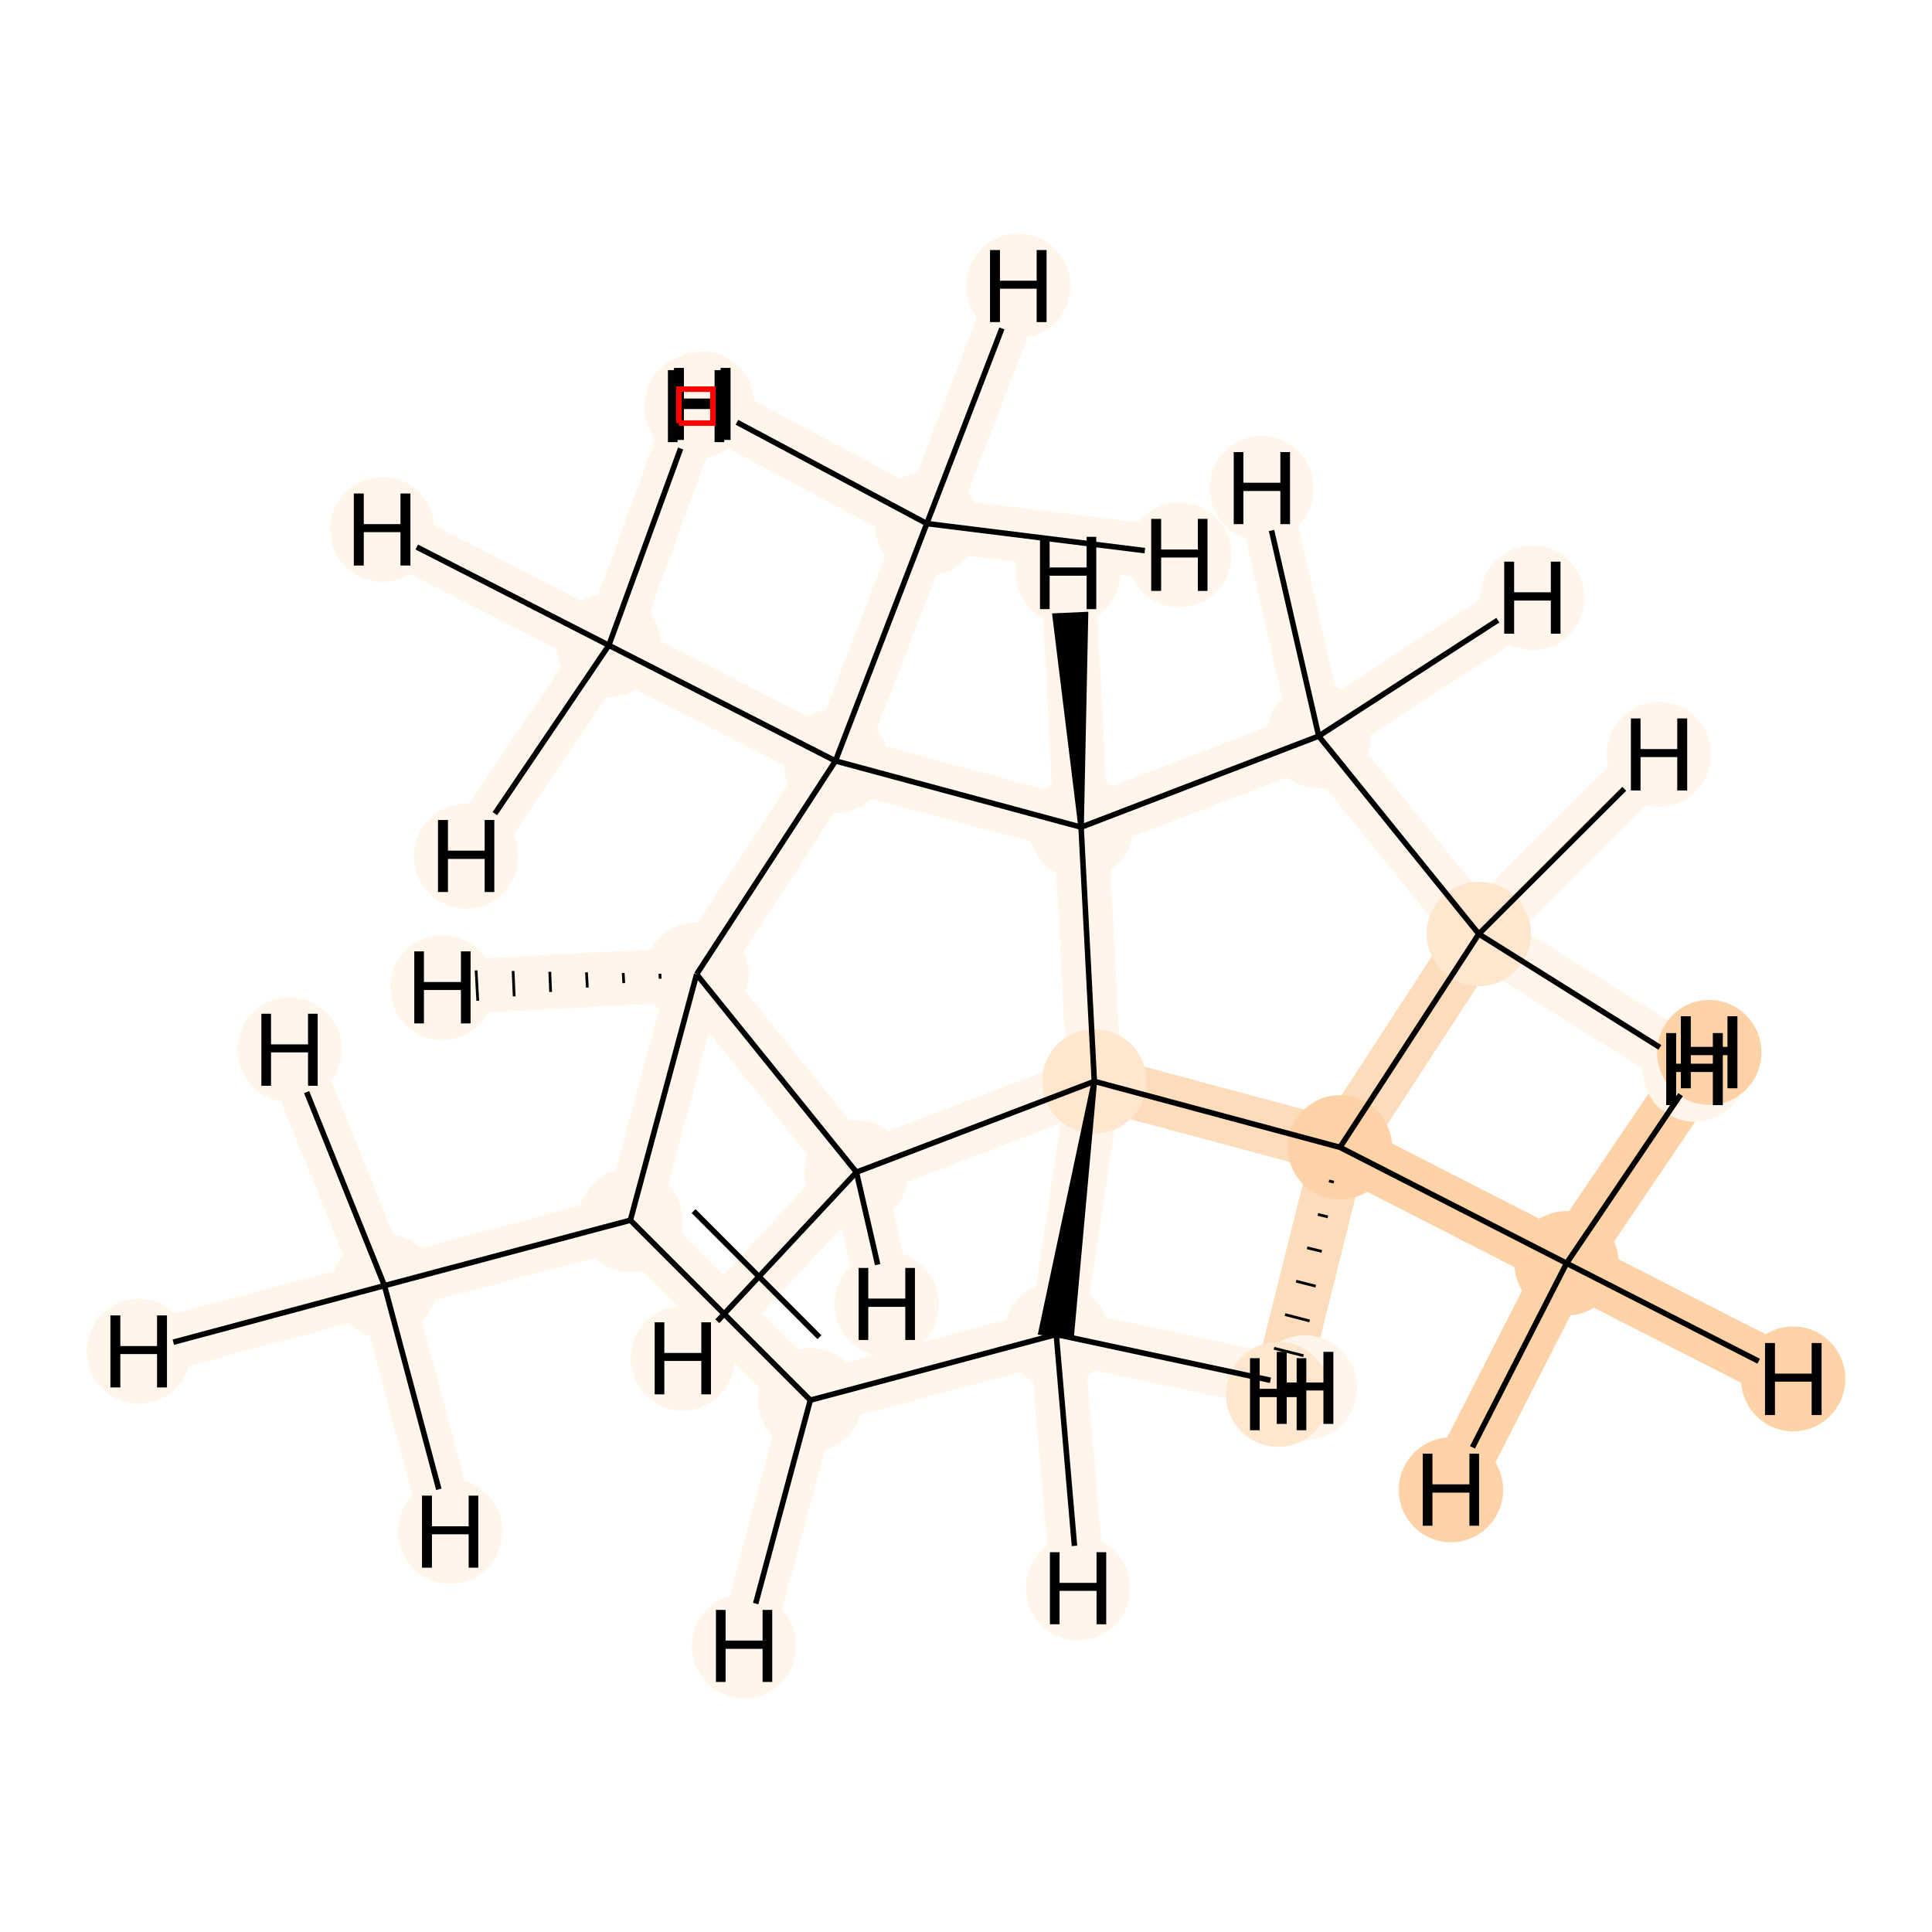 <?xml version='1.0' encoding='iso-8859-1'?>
<svg version='1.1' baseProfile='full'
              xmlns='http://www.w3.org/2000/svg'
                      xmlns:rdkit='http://www.rdkit.org/xml'
                      xmlns:xlink='http://www.w3.org/1999/xlink'
                  xml:space='preserve'
width='700px' height='700px' viewBox='0 0 700 700'>
<!-- END OF HEADER -->
<rect style='opacity:1.0;fill:#FFFFFF;stroke:none' width='700.0' height='700.0' x='0.0' y='0.0'> </rect>
<path d='M 139.3,465.8 L 228.4,442.1' style='fill:none;fill-rule:evenodd;stroke:#FFF5EB;stroke-width:19.7px;stroke-linecap:butt;stroke-linejoin:miter;stroke-opacity:1' />
<path d='M 139.3,465.8 L 50.3,489.6' style='fill:none;fill-rule:evenodd;stroke:#FFF5EB;stroke-width:19.7px;stroke-linecap:butt;stroke-linejoin:miter;stroke-opacity:1' />
<path d='M 139.3,465.8 L 104.9,380.3' style='fill:none;fill-rule:evenodd;stroke:#FFF5EB;stroke-width:19.7px;stroke-linecap:butt;stroke-linejoin:miter;stroke-opacity:1' />
<path d='M 139.3,465.8 L 163.1,554.9' style='fill:none;fill-rule:evenodd;stroke:#FFF5EB;stroke-width:19.7px;stroke-linecap:butt;stroke-linejoin:miter;stroke-opacity:1' />
<path d='M 228.4,442.1 L 293.6,507.3' style='fill:none;fill-rule:evenodd;stroke:#FFF5EB;stroke-width:19.7px;stroke-linecap:butt;stroke-linejoin:miter;stroke-opacity:1' />
<path d='M 228.4,442.1 L 252.4,353.0' style='fill:none;fill-rule:evenodd;stroke:#FFF5EB;stroke-width:19.7px;stroke-linecap:butt;stroke-linejoin:miter;stroke-opacity:1' />
<path d='M 293.6,507.3 L 382.7,483.5' style='fill:none;fill-rule:evenodd;stroke:#FFF5EB;stroke-width:19.7px;stroke-linecap:butt;stroke-linejoin:miter;stroke-opacity:1' />
<path d='M 293.6,507.3 L 269.6,596.4' style='fill:none;fill-rule:evenodd;stroke:#FFF5EB;stroke-width:19.7px;stroke-linecap:butt;stroke-linejoin:miter;stroke-opacity:1' />
<path d='M 382.7,483.5 L 396.5,391.8' style='fill:none;fill-rule:evenodd;stroke:#FFF5EB;stroke-width:19.7px;stroke-linecap:butt;stroke-linejoin:miter;stroke-opacity:1' />
<path d='M 382.7,483.5 L 390.6,575.4' style='fill:none;fill-rule:evenodd;stroke:#FFF5EB;stroke-width:19.7px;stroke-linecap:butt;stroke-linejoin:miter;stroke-opacity:1' />
<path d='M 382.7,483.5 L 472.8,502.8' style='fill:none;fill-rule:evenodd;stroke:#FFF5EB;stroke-width:19.7px;stroke-linecap:butt;stroke-linejoin:miter;stroke-opacity:1' />
<path d='M 396.5,391.8 L 310.3,424.7' style='fill:none;fill-rule:evenodd;stroke:#FFF5EB;stroke-width:19.7px;stroke-linecap:butt;stroke-linejoin:miter;stroke-opacity:1' />
<path d='M 396.5,391.8 L 391.7,299.7' style='fill:none;fill-rule:evenodd;stroke:#FFF5EB;stroke-width:19.7px;stroke-linecap:butt;stroke-linejoin:miter;stroke-opacity:1' />
<path d='M 396.5,391.8 L 485.5,415.7' style='fill:none;fill-rule:evenodd;stroke:#FDDCBB;stroke-width:19.7px;stroke-linecap:butt;stroke-linejoin:miter;stroke-opacity:1' />
<path d='M 310.3,424.7 L 252.4,353.0' style='fill:none;fill-rule:evenodd;stroke:#FFF5EB;stroke-width:19.7px;stroke-linecap:butt;stroke-linejoin:miter;stroke-opacity:1' />
<path d='M 310.3,424.7 L 321.3,472.5' style='fill:none;fill-rule:evenodd;stroke:#FFF5EB;stroke-width:19.7px;stroke-linecap:butt;stroke-linejoin:miter;stroke-opacity:1' />
<path d='M 310.3,424.7 L 247.4,492.1' style='fill:none;fill-rule:evenodd;stroke:#FFF5EB;stroke-width:19.7px;stroke-linecap:butt;stroke-linejoin:miter;stroke-opacity:1' />
<path d='M 252.4,353.0 L 302.7,275.7' style='fill:none;fill-rule:evenodd;stroke:#FFF5EB;stroke-width:19.7px;stroke-linecap:butt;stroke-linejoin:miter;stroke-opacity:1' />
<path d='M 252.4,353.0 L 160.3,357.8' style='fill:none;fill-rule:evenodd;stroke:#FFF5EB;stroke-width:19.7px;stroke-linecap:butt;stroke-linejoin:miter;stroke-opacity:1' />
<path d='M 302.7,275.7 L 220.6,233.8' style='fill:none;fill-rule:evenodd;stroke:#FFF5EB;stroke-width:19.7px;stroke-linecap:butt;stroke-linejoin:miter;stroke-opacity:1' />
<path d='M 302.7,275.7 L 335.8,189.7' style='fill:none;fill-rule:evenodd;stroke:#FFF5EB;stroke-width:19.7px;stroke-linecap:butt;stroke-linejoin:miter;stroke-opacity:1' />
<path d='M 302.7,275.7 L 391.7,299.7' style='fill:none;fill-rule:evenodd;stroke:#FFF5EB;stroke-width:19.7px;stroke-linecap:butt;stroke-linejoin:miter;stroke-opacity:1' />
<path d='M 220.6,233.8 L 138.5,191.8' style='fill:none;fill-rule:evenodd;stroke:#FFF5EB;stroke-width:19.7px;stroke-linecap:butt;stroke-linejoin:miter;stroke-opacity:1' />
<path d='M 220.6,233.8 L 252.2,147.2' style='fill:none;fill-rule:evenodd;stroke:#FFF5EB;stroke-width:19.7px;stroke-linecap:butt;stroke-linejoin:miter;stroke-opacity:1' />
<path d='M 220.6,233.8 L 168.9,310.2' style='fill:none;fill-rule:evenodd;stroke:#FFF5EB;stroke-width:19.7px;stroke-linecap:butt;stroke-linejoin:miter;stroke-opacity:1' />
<path d='M 335.8,189.7 L 368.9,103.6' style='fill:none;fill-rule:evenodd;stroke:#FFF5EB;stroke-width:19.7px;stroke-linecap:butt;stroke-linejoin:miter;stroke-opacity:1' />
<path d='M 335.8,189.7 L 254.4,146.3' style='fill:none;fill-rule:evenodd;stroke:#FFF5EB;stroke-width:19.7px;stroke-linecap:butt;stroke-linejoin:miter;stroke-opacity:1' />
<path d='M 335.8,189.7 L 427.3,201.0' style='fill:none;fill-rule:evenodd;stroke:#FFF5EB;stroke-width:19.7px;stroke-linecap:butt;stroke-linejoin:miter;stroke-opacity:1' />
<path d='M 391.7,299.7 L 477.8,266.7' style='fill:none;fill-rule:evenodd;stroke:#FFF5EB;stroke-width:19.7px;stroke-linecap:butt;stroke-linejoin:miter;stroke-opacity:1' />
<path d='M 391.7,299.7 L 387.0,207.6' style='fill:none;fill-rule:evenodd;stroke:#FFF5EB;stroke-width:19.7px;stroke-linecap:butt;stroke-linejoin:miter;stroke-opacity:1' />
<path d='M 477.8,266.7 L 535.8,338.4' style='fill:none;fill-rule:evenodd;stroke:#FFF5EB;stroke-width:19.7px;stroke-linecap:butt;stroke-linejoin:miter;stroke-opacity:1' />
<path d='M 477.8,266.7 L 457.2,176.9' style='fill:none;fill-rule:evenodd;stroke:#FFF5EB;stroke-width:19.7px;stroke-linecap:butt;stroke-linejoin:miter;stroke-opacity:1' />
<path d='M 477.8,266.7 L 555.2,216.6' style='fill:none;fill-rule:evenodd;stroke:#FFF5EB;stroke-width:19.7px;stroke-linecap:butt;stroke-linejoin:miter;stroke-opacity:1' />
<path d='M 535.8,338.4 L 485.5,415.7' style='fill:none;fill-rule:evenodd;stroke:#FDDCBB;stroke-width:19.7px;stroke-linecap:butt;stroke-linejoin:miter;stroke-opacity:1' />
<path d='M 535.8,338.4 L 601.1,273.3' style='fill:none;fill-rule:evenodd;stroke:#FFF5EB;stroke-width:19.7px;stroke-linecap:butt;stroke-linejoin:miter;stroke-opacity:1' />
<path d='M 535.8,338.4 L 614.0,387.4' style='fill:none;fill-rule:evenodd;stroke:#FFF5EB;stroke-width:19.7px;stroke-linecap:butt;stroke-linejoin:miter;stroke-opacity:1' />
<path d='M 485.5,415.7 L 567.6,457.7' style='fill:none;fill-rule:evenodd;stroke:#FDD2A7;stroke-width:19.7px;stroke-linecap:butt;stroke-linejoin:miter;stroke-opacity:1' />
<path d='M 485.5,415.7 L 463.1,505.2' style='fill:none;fill-rule:evenodd;stroke:#FDDCBB;stroke-width:19.7px;stroke-linecap:butt;stroke-linejoin:miter;stroke-opacity:1' />
<path d='M 567.6,457.7 L 649.7,499.6' style='fill:none;fill-rule:evenodd;stroke:#FDD2A7;stroke-width:19.7px;stroke-linecap:butt;stroke-linejoin:miter;stroke-opacity:1' />
<path d='M 567.6,457.7 L 525.7,539.8' style='fill:none;fill-rule:evenodd;stroke:#FDD2A7;stroke-width:19.7px;stroke-linecap:butt;stroke-linejoin:miter;stroke-opacity:1' />
<path d='M 567.6,457.7 L 619.3,381.3' style='fill:none;fill-rule:evenodd;stroke:#FDD2A7;stroke-width:19.7px;stroke-linecap:butt;stroke-linejoin:miter;stroke-opacity:1' />
<ellipse cx='139.3' cy='465.8' rx='18.4' ry='18.4'  style='fill:#FFF5EB;fill-rule:evenodd;stroke:#FFF5EB;stroke-width:1.0px;stroke-linecap:butt;stroke-linejoin:miter;stroke-opacity:1' />
<ellipse cx='228.4' cy='442.1' rx='18.4' ry='18.4'  style='fill:#FFF5EB;fill-rule:evenodd;stroke:#FFF5EB;stroke-width:1.0px;stroke-linecap:butt;stroke-linejoin:miter;stroke-opacity:1' />
<ellipse cx='293.6' cy='507.3' rx='18.4' ry='18.4'  style='fill:#FFF5EB;fill-rule:evenodd;stroke:#FFF5EB;stroke-width:1.0px;stroke-linecap:butt;stroke-linejoin:miter;stroke-opacity:1' />
<ellipse cx='382.7' cy='483.5' rx='18.4' ry='18.4'  style='fill:#FFF5EB;fill-rule:evenodd;stroke:#FFF5EB;stroke-width:1.0px;stroke-linecap:butt;stroke-linejoin:miter;stroke-opacity:1' />
<ellipse cx='396.5' cy='391.8' rx='18.4' ry='18.4'  style='fill:#FEE6CF;fill-rule:evenodd;stroke:#FEE6CF;stroke-width:1.0px;stroke-linecap:butt;stroke-linejoin:miter;stroke-opacity:1' />
<ellipse cx='310.3' cy='424.7' rx='18.4' ry='18.4'  style='fill:#FFF5EB;fill-rule:evenodd;stroke:#FFF5EB;stroke-width:1.0px;stroke-linecap:butt;stroke-linejoin:miter;stroke-opacity:1' />
<ellipse cx='252.4' cy='353.0' rx='18.4' ry='18.4'  style='fill:#FFF5EB;fill-rule:evenodd;stroke:#FFF5EB;stroke-width:1.0px;stroke-linecap:butt;stroke-linejoin:miter;stroke-opacity:1' />
<ellipse cx='302.7' cy='275.7' rx='18.4' ry='18.4'  style='fill:#FFF5EB;fill-rule:evenodd;stroke:#FFF5EB;stroke-width:1.0px;stroke-linecap:butt;stroke-linejoin:miter;stroke-opacity:1' />
<ellipse cx='220.6' cy='233.8' rx='18.4' ry='18.4'  style='fill:#FFF5EB;fill-rule:evenodd;stroke:#FFF5EB;stroke-width:1.0px;stroke-linecap:butt;stroke-linejoin:miter;stroke-opacity:1' />
<ellipse cx='335.8' cy='189.7' rx='18.4' ry='18.4'  style='fill:#FFF5EB;fill-rule:evenodd;stroke:#FFF5EB;stroke-width:1.0px;stroke-linecap:butt;stroke-linejoin:miter;stroke-opacity:1' />
<ellipse cx='391.7' cy='299.7' rx='18.4' ry='18.4'  style='fill:#FFF5EB;fill-rule:evenodd;stroke:#FFF5EB;stroke-width:1.0px;stroke-linecap:butt;stroke-linejoin:miter;stroke-opacity:1' />
<ellipse cx='477.8' cy='266.7' rx='18.4' ry='18.4'  style='fill:#FFF5EB;fill-rule:evenodd;stroke:#FFF5EB;stroke-width:1.0px;stroke-linecap:butt;stroke-linejoin:miter;stroke-opacity:1' />
<ellipse cx='535.8' cy='338.4' rx='18.4' ry='18.4'  style='fill:#FEE6CF;fill-rule:evenodd;stroke:#FEE6CF;stroke-width:1.0px;stroke-linecap:butt;stroke-linejoin:miter;stroke-opacity:1' />
<ellipse cx='485.5' cy='415.7' rx='18.4' ry='18.4'  style='fill:#FDD2A7;fill-rule:evenodd;stroke:#FDD2A7;stroke-width:1.0px;stroke-linecap:butt;stroke-linejoin:miter;stroke-opacity:1' />
<ellipse cx='567.6' cy='457.7' rx='18.4' ry='18.4'  style='fill:#FDD2A7;fill-rule:evenodd;stroke:#FDD2A7;stroke-width:1.0px;stroke-linecap:butt;stroke-linejoin:miter;stroke-opacity:1' />
<ellipse cx='50.3' cy='489.6' rx='18.4' ry='18.5'  style='fill:#FFF5EB;fill-rule:evenodd;stroke:#FFF5EB;stroke-width:1.0px;stroke-linecap:butt;stroke-linejoin:miter;stroke-opacity:1' />
<ellipse cx='104.9' cy='380.3' rx='18.4' ry='18.5'  style='fill:#FFF5EB;fill-rule:evenodd;stroke:#FFF5EB;stroke-width:1.0px;stroke-linecap:butt;stroke-linejoin:miter;stroke-opacity:1' />
<ellipse cx='163.1' cy='554.9' rx='18.4' ry='18.5'  style='fill:#FFF5EB;fill-rule:evenodd;stroke:#FFF5EB;stroke-width:1.0px;stroke-linecap:butt;stroke-linejoin:miter;stroke-opacity:1' />
<ellipse cx='269.6' cy='596.4' rx='18.4' ry='18.5'  style='fill:#FFF5EB;fill-rule:evenodd;stroke:#FFF5EB;stroke-width:1.0px;stroke-linecap:butt;stroke-linejoin:miter;stroke-opacity:1' />
<ellipse cx='390.6' cy='575.4' rx='18.4' ry='18.5'  style='fill:#FFF5EB;fill-rule:evenodd;stroke:#FFF5EB;stroke-width:1.0px;stroke-linecap:butt;stroke-linejoin:miter;stroke-opacity:1' />
<ellipse cx='472.8' cy='502.8' rx='18.4' ry='18.5'  style='fill:#FFF5EB;fill-rule:evenodd;stroke:#FFF5EB;stroke-width:1.0px;stroke-linecap:butt;stroke-linejoin:miter;stroke-opacity:1' />
<ellipse cx='321.3' cy='472.5' rx='18.4' ry='18.5'  style='fill:#FFF5EB;fill-rule:evenodd;stroke:#FFF5EB;stroke-width:1.0px;stroke-linecap:butt;stroke-linejoin:miter;stroke-opacity:1' />
<ellipse cx='247.4' cy='492.1' rx='18.4' ry='18.5'  style='fill:#FFF5EB;fill-rule:evenodd;stroke:#FFF5EB;stroke-width:1.0px;stroke-linecap:butt;stroke-linejoin:miter;stroke-opacity:1' />
<ellipse cx='160.3' cy='357.8' rx='18.4' ry='18.5'  style='fill:#FFF5EB;fill-rule:evenodd;stroke:#FFF5EB;stroke-width:1.0px;stroke-linecap:butt;stroke-linejoin:miter;stroke-opacity:1' />
<ellipse cx='138.5' cy='191.8' rx='18.4' ry='18.5'  style='fill:#FFF5EB;fill-rule:evenodd;stroke:#FFF5EB;stroke-width:1.0px;stroke-linecap:butt;stroke-linejoin:miter;stroke-opacity:1' />
<ellipse cx='252.2' cy='147.2' rx='18.4' ry='18.5'  style='fill:#FFF5EB;fill-rule:evenodd;stroke:#FFF5EB;stroke-width:1.0px;stroke-linecap:butt;stroke-linejoin:miter;stroke-opacity:1' />
<ellipse cx='168.9' cy='310.2' rx='18.4' ry='18.5'  style='fill:#FFF5EB;fill-rule:evenodd;stroke:#FFF5EB;stroke-width:1.0px;stroke-linecap:butt;stroke-linejoin:miter;stroke-opacity:1' />
<ellipse cx='368.9' cy='103.6' rx='18.4' ry='18.5'  style='fill:#FFF5EB;fill-rule:evenodd;stroke:#FFF5EB;stroke-width:1.0px;stroke-linecap:butt;stroke-linejoin:miter;stroke-opacity:1' />
<ellipse cx='254.4' cy='146.3' rx='18.4' ry='18.5'  style='fill:#FFF5EB;fill-rule:evenodd;stroke:#FFF5EB;stroke-width:1.0px;stroke-linecap:butt;stroke-linejoin:miter;stroke-opacity:1' />
<ellipse cx='427.3' cy='201.0' rx='18.4' ry='18.5'  style='fill:#FFF5EB;fill-rule:evenodd;stroke:#FFF5EB;stroke-width:1.0px;stroke-linecap:butt;stroke-linejoin:miter;stroke-opacity:1' />
<ellipse cx='387.0' cy='207.6' rx='18.4' ry='18.5'  style='fill:#FFF5EB;fill-rule:evenodd;stroke:#FFF5EB;stroke-width:1.0px;stroke-linecap:butt;stroke-linejoin:miter;stroke-opacity:1' />
<ellipse cx='457.2' cy='176.9' rx='18.4' ry='18.5'  style='fill:#FFF5EB;fill-rule:evenodd;stroke:#FFF5EB;stroke-width:1.0px;stroke-linecap:butt;stroke-linejoin:miter;stroke-opacity:1' />
<ellipse cx='555.2' cy='216.6' rx='18.4' ry='18.5'  style='fill:#FFF5EB;fill-rule:evenodd;stroke:#FFF5EB;stroke-width:1.0px;stroke-linecap:butt;stroke-linejoin:miter;stroke-opacity:1' />
<ellipse cx='601.1' cy='273.3' rx='18.4' ry='18.5'  style='fill:#FFF5EB;fill-rule:evenodd;stroke:#FFF5EB;stroke-width:1.0px;stroke-linecap:butt;stroke-linejoin:miter;stroke-opacity:1' />
<ellipse cx='614.0' cy='387.4' rx='18.4' ry='18.5'  style='fill:#FFF5EB;fill-rule:evenodd;stroke:#FFF5EB;stroke-width:1.0px;stroke-linecap:butt;stroke-linejoin:miter;stroke-opacity:1' />
<ellipse cx='463.1' cy='505.2' rx='18.4' ry='18.5'  style='fill:#FEE6CF;fill-rule:evenodd;stroke:#FEE6CF;stroke-width:1.0px;stroke-linecap:butt;stroke-linejoin:miter;stroke-opacity:1' />
<ellipse cx='649.7' cy='499.6' rx='18.4' ry='18.5'  style='fill:#FDD2A7;fill-rule:evenodd;stroke:#FDD2A7;stroke-width:1.0px;stroke-linecap:butt;stroke-linejoin:miter;stroke-opacity:1' />
<ellipse cx='525.7' cy='539.8' rx='18.4' ry='18.5'  style='fill:#FDD2A7;fill-rule:evenodd;stroke:#FDD2A7;stroke-width:1.0px;stroke-linecap:butt;stroke-linejoin:miter;stroke-opacity:1' />
<ellipse cx='619.3' cy='381.3' rx='18.4' ry='18.5'  style='fill:#FDD2A7;fill-rule:evenodd;stroke:#FDD2A7;stroke-width:1.0px;stroke-linecap:butt;stroke-linejoin:miter;stroke-opacity:1' />
<path class='bond-0 atom-0 atom-1' d='M 139.3,465.8 L 228.4,442.1' style='fill:none;fill-rule:evenodd;stroke:#000000;stroke-width:2.0px;stroke-linecap:butt;stroke-linejoin:miter;stroke-opacity:1' />
<path class='bond-17 atom-0 atom-15' d='M 139.3,465.8 L 62.8,486.3' style='fill:none;fill-rule:evenodd;stroke:#000000;stroke-width:2.0px;stroke-linecap:butt;stroke-linejoin:miter;stroke-opacity:1' />
<path class='bond-18 atom-0 atom-16' d='M 139.3,465.8 L 111.1,395.7' style='fill:none;fill-rule:evenodd;stroke:#000000;stroke-width:2.0px;stroke-linecap:butt;stroke-linejoin:miter;stroke-opacity:1' />
<path class='bond-19 atom-0 atom-17' d='M 139.3,465.8 L 159.0,539.6' style='fill:none;fill-rule:evenodd;stroke:#000000;stroke-width:2.0px;stroke-linecap:butt;stroke-linejoin:miter;stroke-opacity:1' />
<path class='bond-1 atom-1 atom-2' d='M 228.4,442.1 L 293.6,507.3' style='fill:none;fill-rule:evenodd;stroke:#000000;stroke-width:2.0px;stroke-linecap:butt;stroke-linejoin:miter;stroke-opacity:1' />
<path class='bond-1 atom-1 atom-2' d='M 251.3,438.8 L 296.9,484.5' style='fill:none;fill-rule:evenodd;stroke:#000000;stroke-width:2.0px;stroke-linecap:butt;stroke-linejoin:miter;stroke-opacity:1' />
<path class='bond-14 atom-6 atom-1' d='M 252.4,353.0 L 228.4,442.1' style='fill:none;fill-rule:evenodd;stroke:#000000;stroke-width:2.0px;stroke-linecap:butt;stroke-linejoin:miter;stroke-opacity:1' />
<path class='bond-2 atom-2 atom-3' d='M 293.6,507.3 L 382.7,483.5' style='fill:none;fill-rule:evenodd;stroke:#000000;stroke-width:2.0px;stroke-linecap:butt;stroke-linejoin:miter;stroke-opacity:1' />
<path class='bond-20 atom-2 atom-18' d='M 293.6,507.3 L 273.8,581.0' style='fill:none;fill-rule:evenodd;stroke:#000000;stroke-width:2.0px;stroke-linecap:butt;stroke-linejoin:miter;stroke-opacity:1' />
<path class='bond-3 atom-4 atom-3' d='M 396.5,391.8 L 377.2,482.7 L 388.1,484.4 Z' style='fill:#000000;fill-rule:evenodd;fill-opacity:1;stroke:#000000;stroke-width:2.0px;stroke-linecap:butt;stroke-linejoin:miter;stroke-opacity:1;' />
<path class='bond-21 atom-3 atom-19' d='M 382.7,483.5 L 389.3,560.1' style='fill:none;fill-rule:evenodd;stroke:#000000;stroke-width:2.0px;stroke-linecap:butt;stroke-linejoin:miter;stroke-opacity:1' />
<path class='bond-22 atom-3 atom-20' d='M 382.7,483.5 L 460.3,500.1' style='fill:none;fill-rule:evenodd;stroke:#000000;stroke-width:2.0px;stroke-linecap:butt;stroke-linejoin:miter;stroke-opacity:1' />
<path class='bond-4 atom-4 atom-5' d='M 396.5,391.8 L 310.3,424.7' style='fill:none;fill-rule:evenodd;stroke:#000000;stroke-width:2.0px;stroke-linecap:butt;stroke-linejoin:miter;stroke-opacity:1' />
<path class='bond-15 atom-10 atom-4' d='M 391.7,299.7 L 396.5,391.8' style='fill:none;fill-rule:evenodd;stroke:#000000;stroke-width:2.0px;stroke-linecap:butt;stroke-linejoin:miter;stroke-opacity:1' />
<path class='bond-16 atom-13 atom-4' d='M 485.5,415.7 L 396.5,391.8' style='fill:none;fill-rule:evenodd;stroke:#000000;stroke-width:2.0px;stroke-linecap:butt;stroke-linejoin:miter;stroke-opacity:1' />
<path class='bond-5 atom-5 atom-6' d='M 310.3,424.7 L 252.4,353.0' style='fill:none;fill-rule:evenodd;stroke:#000000;stroke-width:2.0px;stroke-linecap:butt;stroke-linejoin:miter;stroke-opacity:1' />
<path class='bond-23 atom-5 atom-21' d='M 310.3,424.7 L 318.0,458.2' style='fill:none;fill-rule:evenodd;stroke:#000000;stroke-width:2.0px;stroke-linecap:butt;stroke-linejoin:miter;stroke-opacity:1' />
<path class='bond-24 atom-5 atom-22' d='M 310.3,424.7 L 259.9,478.7' style='fill:none;fill-rule:evenodd;stroke:#000000;stroke-width:2.0px;stroke-linecap:butt;stroke-linejoin:miter;stroke-opacity:1' />
<path class='bond-6 atom-6 atom-7' d='M 252.4,353.0 L 302.7,275.7' style='fill:none;fill-rule:evenodd;stroke:#000000;stroke-width:2.0px;stroke-linecap:butt;stroke-linejoin:miter;stroke-opacity:1' />
<path class='bond-25 atom-6 atom-23' d='M 239.1,352.8 L 239.2,354.6' style='fill:none;fill-rule:evenodd;stroke:#000000;stroke-width:1.0px;stroke-linecap:butt;stroke-linejoin:miter;stroke-opacity:1' />
<path class='bond-25 atom-6 atom-23' d='M 225.8,352.5 L 226.0,356.2' style='fill:none;fill-rule:evenodd;stroke:#000000;stroke-width:1.0px;stroke-linecap:butt;stroke-linejoin:miter;stroke-opacity:1' />
<path class='bond-25 atom-6 atom-23' d='M 212.5,352.3 L 212.8,357.8' style='fill:none;fill-rule:evenodd;stroke:#000000;stroke-width:1.0px;stroke-linecap:butt;stroke-linejoin:miter;stroke-opacity:1' />
<path class='bond-25 atom-6 atom-23' d='M 199.2,352.1 L 199.5,359.4' style='fill:none;fill-rule:evenodd;stroke:#000000;stroke-width:1.0px;stroke-linecap:butt;stroke-linejoin:miter;stroke-opacity:1' />
<path class='bond-25 atom-6 atom-23' d='M 185.9,351.8 L 186.3,361.0' style='fill:none;fill-rule:evenodd;stroke:#000000;stroke-width:1.0px;stroke-linecap:butt;stroke-linejoin:miter;stroke-opacity:1' />
<path class='bond-25 atom-6 atom-23' d='M 172.5,351.6 L 173.1,362.6' style='fill:none;fill-rule:evenodd;stroke:#000000;stroke-width:1.0px;stroke-linecap:butt;stroke-linejoin:miter;stroke-opacity:1' />
<path class='bond-7 atom-7 atom-8' d='M 302.7,275.7 L 220.6,233.8' style='fill:none;fill-rule:evenodd;stroke:#000000;stroke-width:2.0px;stroke-linecap:butt;stroke-linejoin:miter;stroke-opacity:1' />
<path class='bond-8 atom-7 atom-9' d='M 302.7,275.7 L 335.8,189.7' style='fill:none;fill-rule:evenodd;stroke:#000000;stroke-width:2.0px;stroke-linecap:butt;stroke-linejoin:miter;stroke-opacity:1' />
<path class='bond-9 atom-7 atom-10' d='M 302.7,275.7 L 391.7,299.7' style='fill:none;fill-rule:evenodd;stroke:#000000;stroke-width:2.0px;stroke-linecap:butt;stroke-linejoin:miter;stroke-opacity:1' />
<path class='bond-26 atom-8 atom-24' d='M 220.6,233.8 L 151.0,198.2' style='fill:none;fill-rule:evenodd;stroke:#000000;stroke-width:2.0px;stroke-linecap:butt;stroke-linejoin:miter;stroke-opacity:1' />
<path class='bond-27 atom-8 atom-25' d='M 220.6,233.8 L 246.6,162.5' style='fill:none;fill-rule:evenodd;stroke:#000000;stroke-width:2.0px;stroke-linecap:butt;stroke-linejoin:miter;stroke-opacity:1' />
<path class='bond-28 atom-8 atom-26' d='M 220.6,233.8 L 179.3,294.8' style='fill:none;fill-rule:evenodd;stroke:#000000;stroke-width:2.0px;stroke-linecap:butt;stroke-linejoin:miter;stroke-opacity:1' />
<path class='bond-29 atom-9 atom-27' d='M 335.8,189.7 L 363.0,119.0' style='fill:none;fill-rule:evenodd;stroke:#000000;stroke-width:2.0px;stroke-linecap:butt;stroke-linejoin:miter;stroke-opacity:1' />
<path class='bond-30 atom-9 atom-28' d='M 335.8,189.7 L 267.0,153.0' style='fill:none;fill-rule:evenodd;stroke:#000000;stroke-width:2.0px;stroke-linecap:butt;stroke-linejoin:miter;stroke-opacity:1' />
<path class='bond-31 atom-9 atom-29' d='M 335.8,189.7 L 414.8,199.5' style='fill:none;fill-rule:evenodd;stroke:#000000;stroke-width:2.0px;stroke-linecap:butt;stroke-linejoin:miter;stroke-opacity:1' />
<path class='bond-10 atom-10 atom-11' d='M 391.7,299.7 L 477.8,266.7' style='fill:none;fill-rule:evenodd;stroke:#000000;stroke-width:2.0px;stroke-linecap:butt;stroke-linejoin:miter;stroke-opacity:1' />
<path class='bond-32 atom-10 atom-30' d='M 391.7,299.7 L 393.3,222.7 L 382.3,223.2 Z' style='fill:#000000;fill-rule:evenodd;fill-opacity:1;stroke:#000000;stroke-width:2.0px;stroke-linecap:butt;stroke-linejoin:miter;stroke-opacity:1;' />
<path class='bond-11 atom-11 atom-12' d='M 477.8,266.7 L 535.8,338.4' style='fill:none;fill-rule:evenodd;stroke:#000000;stroke-width:2.0px;stroke-linecap:butt;stroke-linejoin:miter;stroke-opacity:1' />
<path class='bond-33 atom-11 atom-31' d='M 477.8,266.7 L 460.7,192.2' style='fill:none;fill-rule:evenodd;stroke:#000000;stroke-width:2.0px;stroke-linecap:butt;stroke-linejoin:miter;stroke-opacity:1' />
<path class='bond-34 atom-11 atom-32' d='M 477.8,266.7 L 542.7,224.7' style='fill:none;fill-rule:evenodd;stroke:#000000;stroke-width:2.0px;stroke-linecap:butt;stroke-linejoin:miter;stroke-opacity:1' />
<path class='bond-12 atom-12 atom-13' d='M 535.8,338.4 L 485.5,415.7' style='fill:none;fill-rule:evenodd;stroke:#000000;stroke-width:2.0px;stroke-linecap:butt;stroke-linejoin:miter;stroke-opacity:1' />
<path class='bond-35 atom-12 atom-33' d='M 535.8,338.4 L 588.5,285.8' style='fill:none;fill-rule:evenodd;stroke:#000000;stroke-width:2.0px;stroke-linecap:butt;stroke-linejoin:miter;stroke-opacity:1' />
<path class='bond-36 atom-12 atom-34' d='M 535.8,338.4 L 601.4,379.5' style='fill:none;fill-rule:evenodd;stroke:#000000;stroke-width:2.0px;stroke-linecap:butt;stroke-linejoin:miter;stroke-opacity:1' />
<path class='bond-13 atom-13 atom-14' d='M 485.5,415.7 L 567.6,457.7' style='fill:none;fill-rule:evenodd;stroke:#000000;stroke-width:2.0px;stroke-linecap:butt;stroke-linejoin:miter;stroke-opacity:1' />
<path class='bond-37 atom-13 atom-35' d='M 481.5,427.9 L 483.3,428.3' style='fill:none;fill-rule:evenodd;stroke:#000000;stroke-width:1.0px;stroke-linecap:butt;stroke-linejoin:miter;stroke-opacity:1' />
<path class='bond-37 atom-13 atom-35' d='M 477.5,440.0 L 481.1,440.9' style='fill:none;fill-rule:evenodd;stroke:#000000;stroke-width:1.0px;stroke-linecap:butt;stroke-linejoin:miter;stroke-opacity:1' />
<path class='bond-37 atom-13 atom-35' d='M 473.6,452.1 L 478.9,453.4' style='fill:none;fill-rule:evenodd;stroke:#000000;stroke-width:1.0px;stroke-linecap:butt;stroke-linejoin:miter;stroke-opacity:1' />
<path class='bond-37 atom-13 atom-35' d='M 469.6,464.2 L 476.7,466.0' style='fill:none;fill-rule:evenodd;stroke:#000000;stroke-width:1.0px;stroke-linecap:butt;stroke-linejoin:miter;stroke-opacity:1' />
<path class='bond-37 atom-13 atom-35' d='M 465.6,476.3 L 474.5,478.6' style='fill:none;fill-rule:evenodd;stroke:#000000;stroke-width:1.0px;stroke-linecap:butt;stroke-linejoin:miter;stroke-opacity:1' />
<path class='bond-37 atom-13 atom-35' d='M 461.6,488.5 L 472.3,491.2' style='fill:none;fill-rule:evenodd;stroke:#000000;stroke-width:1.0px;stroke-linecap:butt;stroke-linejoin:miter;stroke-opacity:1' />
<path class='bond-38 atom-14 atom-36' d='M 567.6,457.7 L 637.2,493.2' style='fill:none;fill-rule:evenodd;stroke:#000000;stroke-width:2.0px;stroke-linecap:butt;stroke-linejoin:miter;stroke-opacity:1' />
<path class='bond-39 atom-14 atom-37' d='M 567.6,457.7 L 533.5,524.4' style='fill:none;fill-rule:evenodd;stroke:#000000;stroke-width:2.0px;stroke-linecap:butt;stroke-linejoin:miter;stroke-opacity:1' />
<path class='bond-40 atom-14 atom-38' d='M 567.6,457.7 L 608.9,396.6' style='fill:none;fill-rule:evenodd;stroke:#000000;stroke-width:2.0px;stroke-linecap:butt;stroke-linejoin:miter;stroke-opacity:1' />
<path  class='atom-15' d='M 40.0 476.6
L 43.6 476.6
L 43.6 487.7
L 56.9 487.7
L 56.9 476.6
L 60.5 476.6
L 60.5 502.7
L 56.9 502.7
L 56.9 490.6
L 43.6 490.6
L 43.6 502.7
L 40.0 502.7
L 40.0 476.6
' fill='#000000'/>
<path  class='atom-16' d='M 94.7 367.3
L 98.2 367.3
L 98.2 378.4
L 111.6 378.4
L 111.6 367.3
L 115.1 367.3
L 115.1 393.4
L 111.6 393.4
L 111.6 381.3
L 98.2 381.3
L 98.2 393.4
L 94.7 393.4
L 94.7 367.3
' fill='#000000'/>
<path  class='atom-17' d='M 152.9 541.9
L 156.5 541.9
L 156.5 553.0
L 169.8 553.0
L 169.8 541.9
L 173.3 541.9
L 173.3 568.0
L 169.8 568.0
L 169.8 555.9
L 156.5 555.9
L 156.5 568.0
L 152.9 568.0
L 152.9 541.9
' fill='#000000'/>
<path  class='atom-18' d='M 259.4 583.3
L 262.9 583.3
L 262.9 594.4
L 276.3 594.4
L 276.3 583.3
L 279.8 583.3
L 279.8 609.4
L 276.3 609.4
L 276.3 597.4
L 262.9 597.4
L 262.9 609.4
L 259.4 609.4
L 259.4 583.3
' fill='#000000'/>
<path  class='atom-19' d='M 380.4 562.4
L 383.9 562.4
L 383.9 573.5
L 397.3 573.5
L 397.3 562.4
L 400.8 562.4
L 400.8 588.5
L 397.3 588.5
L 397.3 576.4
L 383.9 576.4
L 383.9 588.5
L 380.4 588.5
L 380.4 562.4
' fill='#000000'/>
<path  class='atom-20' d='M 462.6 489.8
L 466.2 489.8
L 466.2 500.9
L 479.5 500.9
L 479.5 489.8
L 483.1 489.8
L 483.1 515.9
L 479.5 515.9
L 479.5 503.8
L 466.2 503.8
L 466.2 515.9
L 462.6 515.9
L 462.6 489.8
' fill='#000000'/>
<path  class='atom-21' d='M 311.1 459.4
L 314.6 459.4
L 314.6 470.5
L 328.0 470.5
L 328.0 459.4
L 331.5 459.4
L 331.5 485.5
L 328.0 485.5
L 328.0 473.5
L 314.6 473.5
L 314.6 485.5
L 311.1 485.5
L 311.1 459.4
' fill='#000000'/>
<path  class='atom-22' d='M 237.2 479.1
L 240.7 479.1
L 240.7 490.2
L 254.1 490.2
L 254.1 479.1
L 257.6 479.1
L 257.6 505.2
L 254.1 505.2
L 254.1 493.1
L 240.7 493.1
L 240.7 505.2
L 237.2 505.2
L 237.2 479.1
' fill='#000000'/>
<path  class='atom-23' d='M 150.1 344.7
L 153.6 344.7
L 153.6 355.8
L 167.0 355.8
L 167.0 344.7
L 170.5 344.7
L 170.5 370.8
L 167.0 370.8
L 167.0 358.7
L 153.6 358.7
L 153.6 370.8
L 150.1 370.8
L 150.1 344.7
' fill='#000000'/>
<path  class='atom-24' d='M 128.2 178.8
L 131.8 178.8
L 131.8 189.9
L 145.1 189.9
L 145.1 178.8
L 148.7 178.8
L 148.7 204.9
L 145.1 204.9
L 145.1 192.8
L 131.8 192.8
L 131.8 204.9
L 128.2 204.9
L 128.2 178.8
' fill='#000000'/>
<path  class='atom-25' d='M 242.0 134.1
L 245.5 134.1
L 245.5 145.2
L 258.9 145.2
L 258.9 134.1
L 262.4 134.1
L 262.4 160.2
L 258.9 160.2
L 258.9 148.2
L 245.5 148.2
L 245.5 160.2
L 242.0 160.2
L 242.0 134.1
' fill='#000000'/>
<path  class='atom-26' d='M 158.7 297.1
L 162.3 297.1
L 162.3 308.2
L 175.6 308.2
L 175.6 297.1
L 179.1 297.1
L 179.1 323.2
L 175.6 323.2
L 175.6 311.2
L 162.3 311.2
L 162.3 323.2
L 158.7 323.2
L 158.7 297.1
' fill='#000000'/>
<path  class='atom-27' d='M 358.7 90.6
L 362.3 90.6
L 362.3 101.7
L 375.6 101.7
L 375.6 90.6
L 379.2 90.6
L 379.2 116.7
L 375.6 116.7
L 375.6 104.6
L 362.3 104.6
L 362.3 116.7
L 358.7 116.7
L 358.7 90.6
' fill='#000000'/>
<path  class='atom-28' d='M 244.2 133.3
L 247.8 133.3
L 247.8 144.4
L 261.1 144.4
L 261.1 133.3
L 264.7 133.3
L 264.7 159.4
L 261.1 159.4
L 261.1 147.3
L 247.8 147.3
L 247.8 159.4
L 244.2 159.4
L 244.2 133.3
' fill='#000000'/>
<path  class='atom-29' d='M 417.1 188.0
L 420.7 188.0
L 420.7 199.1
L 434.0 199.1
L 434.0 188.0
L 437.5 188.0
L 437.5 214.1
L 434.0 214.1
L 434.0 202.0
L 420.7 202.0
L 420.7 214.1
L 417.1 214.1
L 417.1 188.0
' fill='#000000'/>
<path  class='atom-30' d='M 376.8 194.5
L 380.3 194.5
L 380.3 205.6
L 393.7 205.6
L 393.7 194.5
L 397.2 194.5
L 397.2 220.7
L 393.7 220.7
L 393.7 208.6
L 380.3 208.6
L 380.3 220.7
L 376.8 220.7
L 376.8 194.5
' fill='#000000'/>
<path  class='atom-31' d='M 447.0 163.8
L 450.5 163.8
L 450.5 174.9
L 463.9 174.9
L 463.9 163.8
L 467.4 163.8
L 467.4 189.9
L 463.9 189.9
L 463.9 177.9
L 450.5 177.9
L 450.5 189.9
L 447.0 189.9
L 447.0 163.8
' fill='#000000'/>
<path  class='atom-32' d='M 545.0 203.5
L 548.6 203.5
L 548.6 214.6
L 561.9 214.6
L 561.9 203.5
L 565.4 203.5
L 565.4 229.6
L 561.9 229.6
L 561.9 217.6
L 548.6 217.6
L 548.6 229.6
L 545.0 229.6
L 545.0 203.5
' fill='#000000'/>
<path  class='atom-33' d='M 590.9 260.3
L 594.4 260.3
L 594.4 271.4
L 607.7 271.4
L 607.7 260.3
L 611.3 260.3
L 611.3 286.4
L 607.7 286.4
L 607.7 274.3
L 594.4 274.3
L 594.4 286.4
L 590.9 286.4
L 590.9 260.3
' fill='#000000'/>
<path  class='atom-34' d='M 603.7 374.3
L 607.3 374.3
L 607.3 385.4
L 620.6 385.4
L 620.6 374.3
L 624.2 374.3
L 624.2 400.4
L 620.6 400.4
L 620.6 388.4
L 607.3 388.4
L 607.3 400.4
L 603.7 400.4
L 603.7 374.3
' fill='#000000'/>
<path  class='atom-35' d='M 452.9 492.1
L 456.4 492.1
L 456.4 503.2
L 469.8 503.2
L 469.8 492.1
L 473.3 492.1
L 473.3 518.2
L 469.8 518.2
L 469.8 506.2
L 456.4 506.2
L 456.4 518.2
L 452.9 518.2
L 452.9 492.1
' fill='#000000'/>
<path  class='atom-36' d='M 639.5 486.6
L 643.1 486.6
L 643.1 497.7
L 656.4 497.7
L 656.4 486.6
L 660.0 486.6
L 660.0 512.7
L 656.4 512.7
L 656.4 500.6
L 643.1 500.6
L 643.1 512.7
L 639.5 512.7
L 639.5 486.6
' fill='#000000'/>
<path  class='atom-37' d='M 515.5 526.7
L 519.0 526.7
L 519.0 537.8
L 532.4 537.8
L 532.4 526.7
L 535.9 526.7
L 535.9 552.8
L 532.4 552.8
L 532.4 540.8
L 519.0 540.8
L 519.0 552.8
L 515.5 552.8
L 515.5 526.7
' fill='#000000'/>
<path  class='atom-38' d='M 609.0 368.2
L 612.6 368.2
L 612.6 379.3
L 625.9 379.3
L 625.9 368.2
L 629.5 368.2
L 629.5 394.3
L 625.9 394.3
L 625.9 382.3
L 612.6 382.3
L 612.6 394.3
L 609.0 394.3
L 609.0 368.2
' fill='#000000'/>
<path d='M 246.0,153.3 L 246.0,141.0 L 258.3,141.0 L 258.3,153.3 L 246.0,153.3' style='fill:none;stroke:#FF0000;stroke-width:2.0px;stroke-linecap:butt;stroke-linejoin:miter;stroke-opacity:1;' />
</svg>
